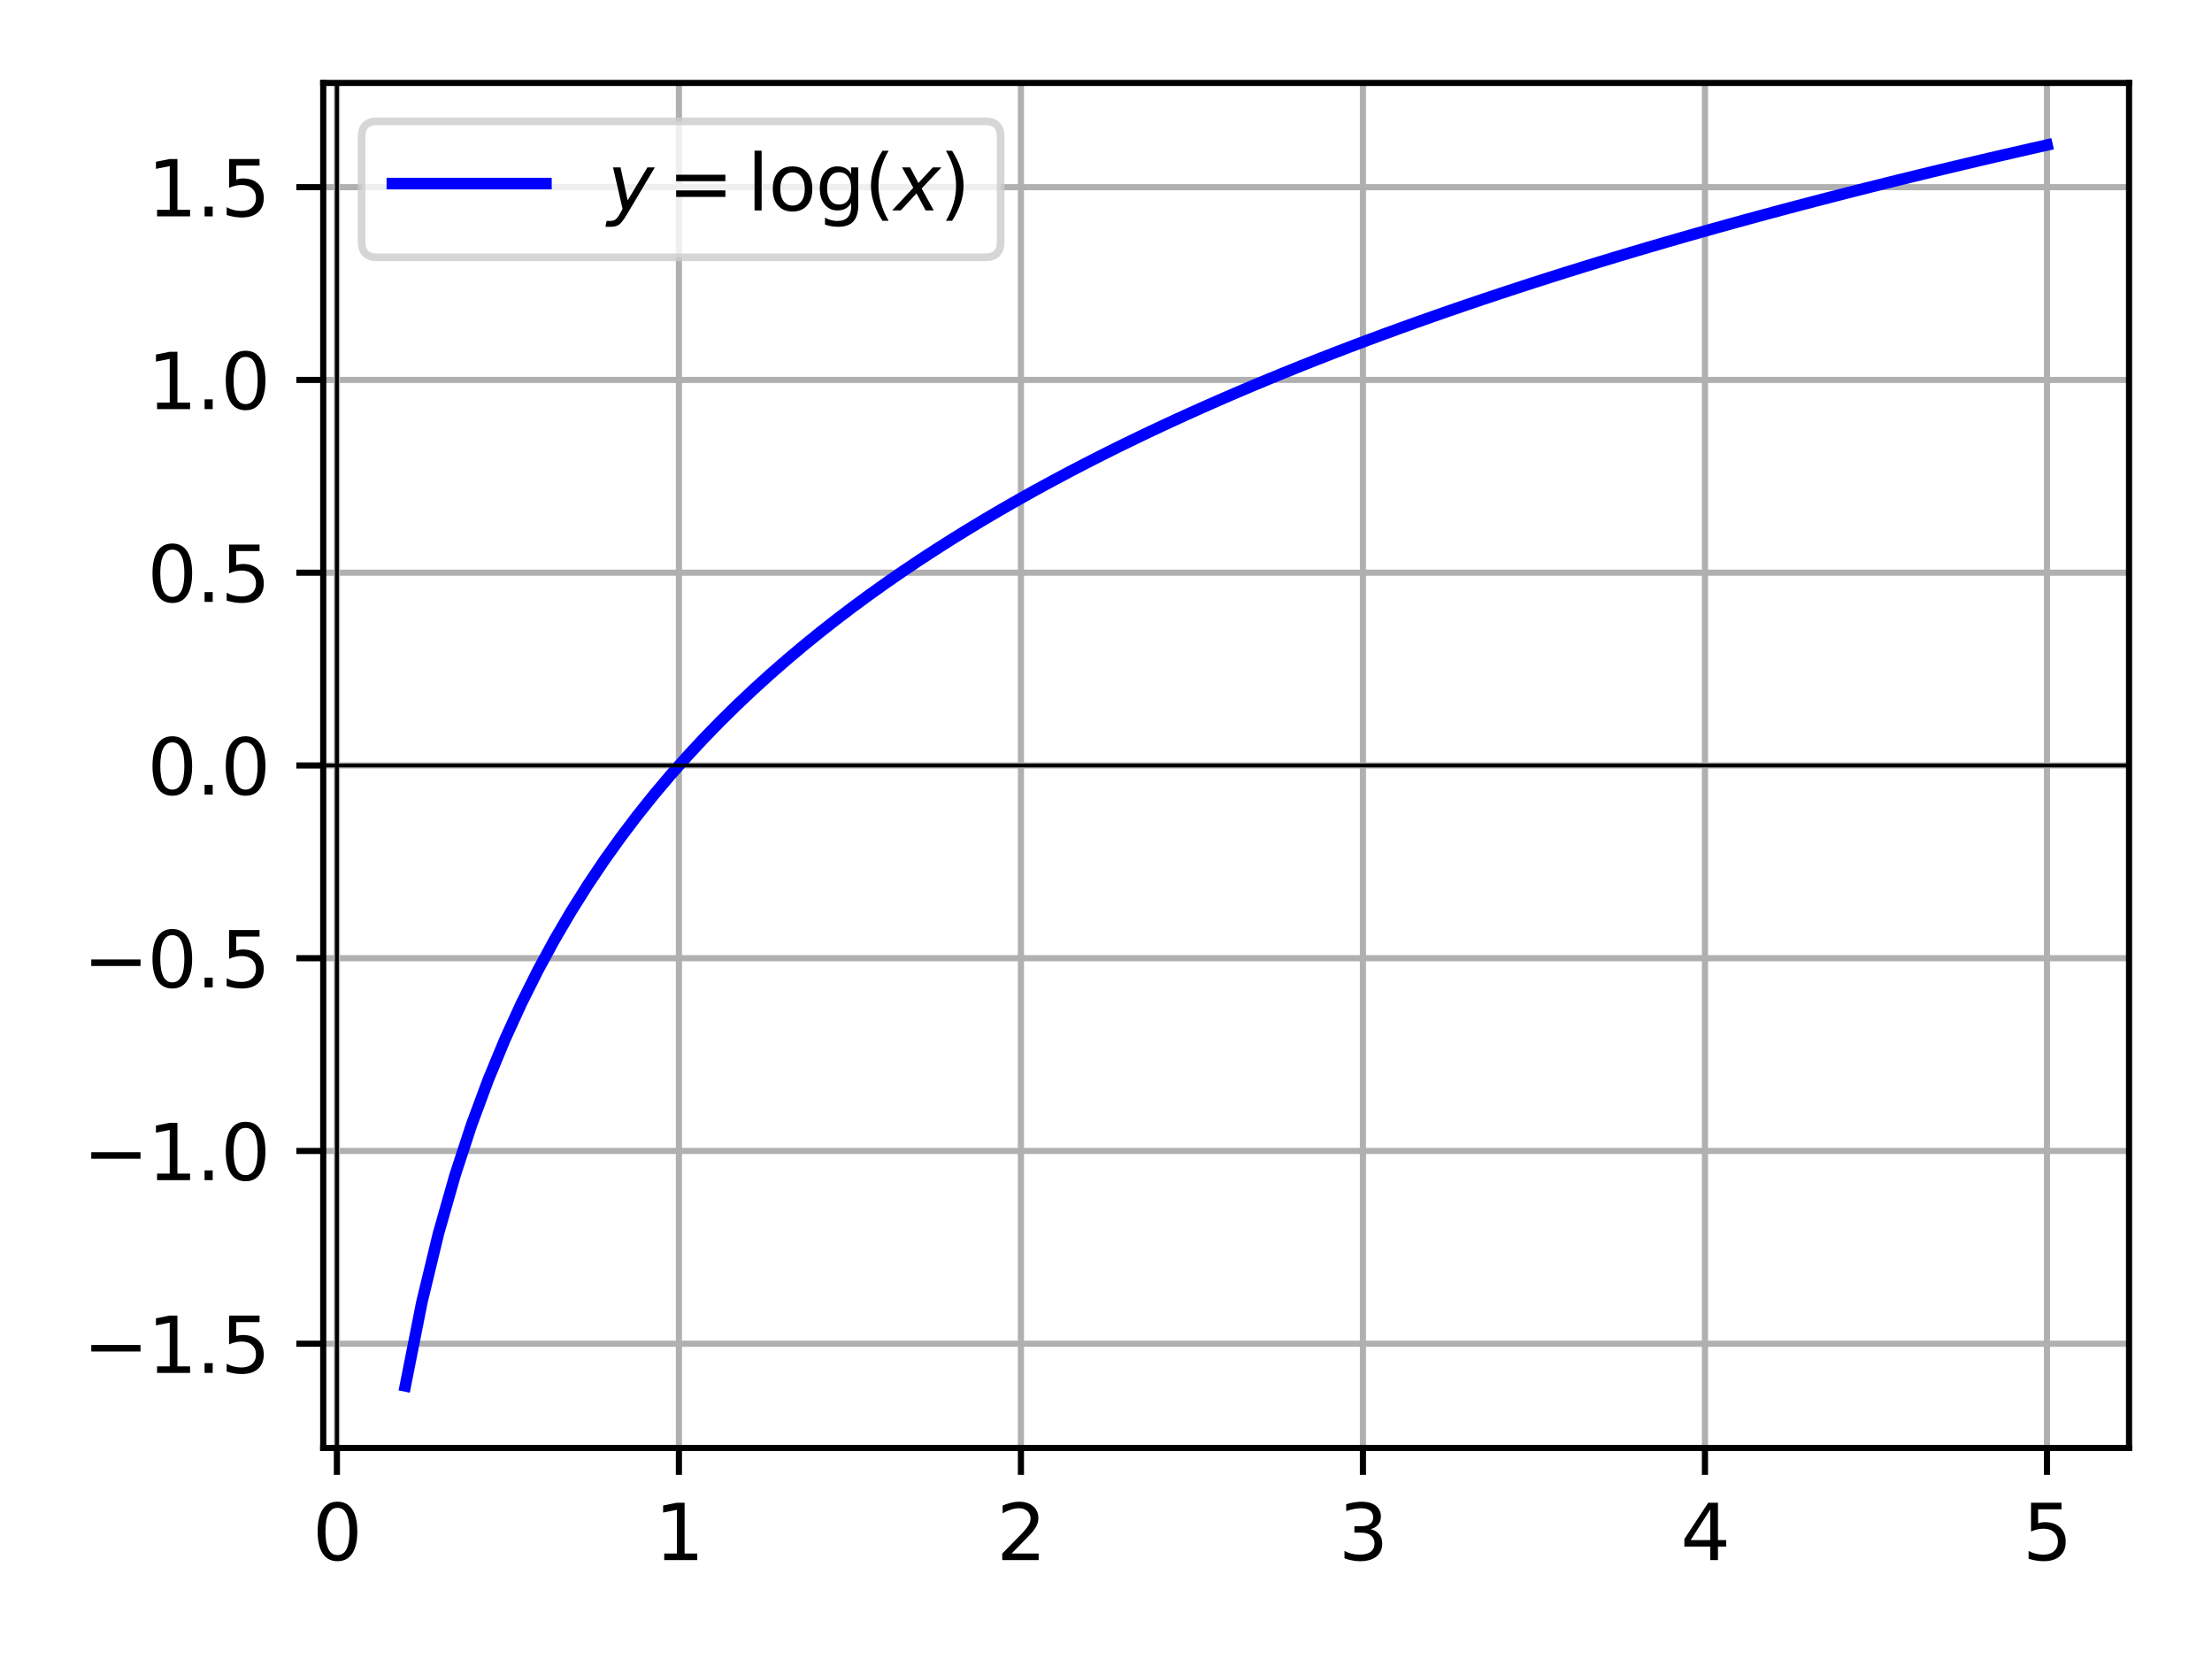 <svg xmlns="http://www.w3.org/2000/svg" xmlns:xlink="http://www.w3.org/1999/xlink" width="384" height="288" viewBox="0 0 288 216"><defs><style>*{stroke-linejoin:round;stroke-linecap:butt}</style></defs><g id="figure_1"><path id="patch_1" d="M0 216h288V0H0z" style="fill:#fff"/><g id="axes_1"><path id="patch_2" d="M42.083 188.522H277.2V10.8H42.083z" style="fill:#fff"/><g id="matplotlib.axis_1"><g id="xtick_1"><path id="line2d_1" d="M43.864 188.522V10.8" clip-path="url(#p66cf05f8d1)" style="fill:none;stroke:#b0b0b0;stroke-width:.8;stroke-linecap:square"/><g id="line2d_2"><defs><path id="m300b8e1ba9" d="M0 0v3.5" style="stroke:#000;stroke-width:.8"/></defs><use xlink:href="#m300b8e1ba9" x="43.864" y="188.522" style="stroke:#000;stroke-width:.8"/></g><g id="text_1" transform="matrix(.1 0 0 -.1 40.683 203.12)"><defs><path id="DejaVuSans-30" d="M2034 4250q-487 0-733-480-245-479-245-1442 0-959 245-1439 246-480 733-480 491 0 736 480 246 480 246 1439 0 963-246 1442-245 480-736 480zm0 500q785 0 1199-621 414-620 414-1801 0-1178-414-1799Q2819-91 2034-91q-784 0-1198 620-414 621-414 1799 0 1181 414 1801 414 621 1198 621z" transform="scale(.016)"/></defs><use xlink:href="#DejaVuSans-30"/></g></g><g id="xtick_2"><path id="line2d_3" d="M88.394 188.522V10.8" clip-path="url(#p66cf05f8d1)" style="fill:none;stroke:#b0b0b0;stroke-width:.8;stroke-linecap:square"/><use xlink:href="#m300b8e1ba9" id="line2d_4" x="88.394" y="188.522" style="stroke:#000;stroke-width:.8"/><g id="text_2" transform="matrix(.1 0 0 -.1 85.213 203.12)"><defs><path id="DejaVuSans-31" d="M794 531h1031v3560L703 3866v575l1116 225h631V531h1031V0H794v531z" transform="scale(.016)"/></defs><use xlink:href="#DejaVuSans-31"/></g></g><g id="xtick_3"><path id="line2d_5" d="M132.924 188.522V10.8" clip-path="url(#p66cf05f8d1)" style="fill:none;stroke:#b0b0b0;stroke-width:.8;stroke-linecap:square"/><use xlink:href="#m300b8e1ba9" id="line2d_6" x="132.924" y="188.522" style="stroke:#000;stroke-width:.8"/><g id="text_3" transform="matrix(.1 0 0 -.1 129.742 203.12)"><defs><path id="DejaVuSans-32" d="M1228 531h2203V0H469v531q359 372 979 998 621 627 780 809 303 340 423 576 121 236 121 464 0 372-261 606-261 235-680 235-297 0-627-103-329-103-704-313v638q381 153 712 231 332 78 607 78 725 0 1156-363 431-362 431-968 0-288-108-546-107-257-392-607-78-91-497-524-418-433-1181-1211z" transform="scale(.016)"/></defs><use xlink:href="#DejaVuSans-32"/></g></g><g id="xtick_4"><path id="line2d_7" d="M177.453 188.522V10.8" clip-path="url(#p66cf05f8d1)" style="fill:none;stroke:#b0b0b0;stroke-width:.8;stroke-linecap:square"/><use xlink:href="#m300b8e1ba9" id="line2d_8" x="177.453" y="188.522" style="stroke:#000;stroke-width:.8"/><g id="text_4" transform="matrix(.1 0 0 -.1 174.272 203.12)"><defs><path id="DejaVuSans-33" d="M2597 2516q453-97 707-404 255-306 255-756 0-690-475-1069Q2609-91 1734-91q-293 0-604 58T488 141v609q262-153 574-231 313-78 654-78 593 0 904 234t311 681q0 413-289 645-289 233-804 233h-544v519h569q465 0 712 186t247 536q0 359-255 551-254 193-729 193-260 0-557-57-297-56-653-174v562q360 100 674 150t592 50q719 0 1137-327 419-326 419-882 0-388-222-655t-631-370z" transform="scale(.016)"/></defs><use xlink:href="#DejaVuSans-33"/></g></g><g id="xtick_5"><path id="line2d_9" d="M221.983 188.522V10.8" clip-path="url(#p66cf05f8d1)" style="fill:none;stroke:#b0b0b0;stroke-width:.8;stroke-linecap:square"/><use xlink:href="#m300b8e1ba9" id="line2d_10" x="221.983" y="188.522" style="stroke:#000;stroke-width:.8"/><g id="text_5" transform="matrix(.1 0 0 -.1 218.802 203.12)"><defs><path id="DejaVuSans-34" d="M2419 4116 825 1625h1594v2491zm-166 550h794V1625h666v-525h-666V0h-628v1100H313v609l1940 2957z" transform="scale(.016)"/></defs><use xlink:href="#DejaVuSans-34"/></g></g><g id="xtick_6"><path id="line2d_11" d="M266.513 188.522V10.8" clip-path="url(#p66cf05f8d1)" style="fill:none;stroke:#b0b0b0;stroke-width:.8;stroke-linecap:square"/><use xlink:href="#m300b8e1ba9" id="line2d_12" x="266.513" y="188.522" style="stroke:#000;stroke-width:.8"/><g id="text_6" transform="matrix(.1 0 0 -.1 263.332 203.12)"><defs><path id="DejaVuSans-35" d="M691 4666h2478v-532H1269V2991q137 47 274 70 138 23 276 23 781 0 1237-428 457-428 457-1159 0-753-469-1171Q2575-91 1722-91q-294 0-599 50Q819 9 494 109v635q281-153 581-228t634-75q541 0 856 284 316 284 316 772 0 487-316 771-315 285-856 285-253 0-505-56-251-56-513-175v2344z" transform="scale(.016)"/></defs><use xlink:href="#DejaVuSans-35"/></g></g></g><g id="matplotlib.axis_2"><g id="ytick_1"><path id="line2d_13" d="M42.083 174.95H277.2" clip-path="url(#p66cf05f8d1)" style="fill:none;stroke:#b0b0b0;stroke-width:.8;stroke-linecap:square"/><g id="line2d_14"><defs><path id="m1a6d811711" d="M0 0h-3.5" style="stroke:#000;stroke-width:.8"/></defs><use xlink:href="#m1a6d811711" x="42.083" y="174.951" style="stroke:#000;stroke-width:.8"/></g><g id="text_7" transform="matrix(.1 0 0 -.1 10.8 178.75)"><defs><path id="DejaVuSans-2212" d="M678 2272h4006v-531H678v531z" transform="scale(.016)"/><path id="DejaVuSans-2e" d="M684 794h660V0H684v794z" transform="scale(.016)"/></defs><use xlink:href="#DejaVuSans-2212"/><use xlink:href="#DejaVuSans-31" x="83.789"/><use xlink:href="#DejaVuSans-2e" x="147.412"/><use xlink:href="#DejaVuSans-35" x="179.199"/></g></g><g id="ytick_2"><path id="line2d_15" d="M42.083 149.854H277.2" clip-path="url(#p66cf05f8d1)" style="fill:none;stroke:#b0b0b0;stroke-width:.8;stroke-linecap:square"/><use xlink:href="#m1a6d811711" id="line2d_16" x="42.083" y="149.854" style="stroke:#000;stroke-width:.8"/><g id="text_8" transform="matrix(.1 0 0 -.1 10.8 153.653)"><use xlink:href="#DejaVuSans-2212"/><use xlink:href="#DejaVuSans-31" x="83.789"/><use xlink:href="#DejaVuSans-2e" x="147.412"/><use xlink:href="#DejaVuSans-30" x="179.199"/></g></g><g id="ytick_3"><path id="line2d_17" d="M42.083 124.757H277.2" clip-path="url(#p66cf05f8d1)" style="fill:none;stroke:#b0b0b0;stroke-width:.8;stroke-linecap:square"/><use xlink:href="#m1a6d811711" id="line2d_18" x="42.083" y="124.757" style="stroke:#000;stroke-width:.8"/><g id="text_9" transform="matrix(.1 0 0 -.1 10.8 128.557)"><use xlink:href="#DejaVuSans-2212"/><use xlink:href="#DejaVuSans-30" x="83.789"/><use xlink:href="#DejaVuSans-2e" x="147.412"/><use xlink:href="#DejaVuSans-35" x="179.199"/></g></g><g id="ytick_4"><path id="line2d_19" d="M42.083 99.66H277.2" clip-path="url(#p66cf05f8d1)" style="fill:none;stroke:#b0b0b0;stroke-width:.8;stroke-linecap:square"/><use xlink:href="#m1a6d811711" id="line2d_20" x="42.083" y="99.661" style="stroke:#000;stroke-width:.8"/><g id="text_10" transform="matrix(.1 0 0 -.1 19.18 103.46)"><use xlink:href="#DejaVuSans-30"/><use xlink:href="#DejaVuSans-2e" x="63.623"/><use xlink:href="#DejaVuSans-30" x="95.41"/></g></g><g id="ytick_5"><path id="line2d_21" d="M42.083 74.564H277.2" clip-path="url(#p66cf05f8d1)" style="fill:none;stroke:#b0b0b0;stroke-width:.8;stroke-linecap:square"/><use xlink:href="#m1a6d811711" id="line2d_22" x="42.083" y="74.564" style="stroke:#000;stroke-width:.8"/><g id="text_11" transform="matrix(.1 0 0 -.1 19.18 78.364)"><use xlink:href="#DejaVuSans-30"/><use xlink:href="#DejaVuSans-2e" x="63.623"/><use xlink:href="#DejaVuSans-35" x="95.41"/></g></g><g id="ytick_6"><path id="line2d_23" d="M42.083 49.468H277.2" clip-path="url(#p66cf05f8d1)" style="fill:none;stroke:#b0b0b0;stroke-width:.8;stroke-linecap:square"/><use xlink:href="#m1a6d811711" id="line2d_24" x="42.083" y="49.468" style="stroke:#000;stroke-width:.8"/><g id="text_12" transform="matrix(.1 0 0 -.1 19.18 53.267)"><use xlink:href="#DejaVuSans-31"/><use xlink:href="#DejaVuSans-2e" x="63.623"/><use xlink:href="#DejaVuSans-30" x="95.41"/></g></g><g id="ytick_7"><path id="line2d_25" d="M42.083 24.371H277.2" clip-path="url(#p66cf05f8d1)" style="fill:none;stroke:#b0b0b0;stroke-width:.8;stroke-linecap:square"/><use xlink:href="#m1a6d811711" id="line2d_26" x="42.083" y="24.371" style="stroke:#000;stroke-width:.8"/><g id="text_13" transform="matrix(.1 0 0 -.1 19.18 28.17)"><use xlink:href="#DejaVuSans-31"/><use xlink:href="#DejaVuSans-2e" x="63.623"/><use xlink:href="#DejaVuSans-35" x="95.41"/></g></g></g><path id="line2d_27" d="m52.77 180.444 2.159-10.896 2.159-8.946 2.159-7.591 2.159-6.592 2.16-5.826 2.158-5.22 2.16-4.727 2.158-4.32 2.16-3.979 2.158-3.685 2.16-3.433 2.158-3.214 2.16-3.02 2.158-2.849 2.16-2.695 2.158-2.558 2.16-2.434 2.158-2.322 2.16-2.219 2.158-2.125 2.16-2.038 2.158-1.96 2.16-1.885 2.158-1.817 2.16-1.753 2.158-1.695 2.16-1.639 2.158-1.587 2.16-1.539 2.159-1.493 2.159-1.45 2.159-1.408 2.159-1.37 2.159-1.335 2.159-1.3 2.159-1.266 2.159-1.236 2.159-1.206 2.159-1.177 2.159-1.151 2.159-1.125 2.159-1.1 2.159-1.077 2.159-1.054 2.159-1.032 2.159-1.011 2.159-.992 2.159-.972 2.159-.954 2.159-.936 2.159-.919 2.159-.902 2.159-.887 2.159-.87 2.159-.857 2.159-.842 2.159-.828 2.16-.814 2.158-.802 2.16-.789 2.158-.776 2.16-.765 2.158-.754 2.16-.742 2.158-.731 2.16-.721 2.158-.71 2.16-.702 2.158-.69 2.16-.683 2.158-.672 2.16-.664 2.158-.655 2.16-.647 2.158-.638 2.16-.63 2.158-.623 2.16-.615 2.158-.607 2.16-.6 2.159-.594 2.159-.586 2.159-.58 2.159-.572 2.159-.566 2.159-.56 2.159-.554 2.159-.548 2.159-.542 2.159-.536 2.159-.53 2.159-.526 2.159-.519 2.159-.514 2.159-.51 2.159-.503 2.159-.499 2.159-.494 2.159-.489" clip-path="url(#p66cf05f8d1)" style="fill:none;stroke:#00f;stroke-width:1.5;stroke-linecap:square"/><path id="line2d_28" d="M42.083 99.66H277.2" clip-path="url(#p66cf05f8d1)" style="fill:none;stroke:#000;stroke-width:.5;stroke-linecap:square"/><path id="line2d_29" d="M43.864 188.522V10.8" clip-path="url(#p66cf05f8d1)" style="fill:none;stroke:#000;stroke-width:.5;stroke-linecap:square"/><path id="patch_3" d="M42.083 188.522V10.8" style="fill:none;stroke:#000;stroke-width:.8;stroke-linejoin:miter;stroke-linecap:square"/><path id="patch_4" d="M277.2 188.522V10.8" style="fill:none;stroke:#000;stroke-width:.8;stroke-linejoin:miter;stroke-linecap:square"/><path id="patch_5" d="M42.083 188.522H277.2" style="fill:none;stroke:#000;stroke-width:.8;stroke-linejoin:miter;stroke-linecap:square"/><path id="patch_6" d="M42.083 10.8H277.2" style="fill:none;stroke:#000;stroke-width:.8;stroke-linejoin:miter;stroke-linecap:square"/><g id="legend_1"><path id="patch_7" d="M49.083 33.5h79.2q2 0 2-2V17.8q0-2-2-2h-79.2q-2 0-2 2v13.7q0 2 2 2z" style="fill:#fff;opacity:.8;stroke:#ccc;stroke-linejoin:miter"/><path id="line2d_30" d="M51.083 23.9h20" style="fill:none;stroke:#00f;stroke-width:1.5;stroke-linecap:square"/><g id="text_14" transform="matrix(.1 0 0 -.1 79.083 27.4)"><defs><path id="DejaVuSans-Oblique-79" d="M1588-325q-400-672-652-839t-642-167h-453l96 481h332q240 0 409 131t378 513l178 334-775 3372h610l581-2681 1606 2681h603L1588-325z" transform="scale(.016)"/><path id="DejaVuSans-3d" d="M678 2906h4006v-525H678v525zm0-1275h4006v-531H678v531z" transform="scale(.016)"/><path id="DejaVuSans-6c" d="M603 4863h575V0H603v4863z" transform="scale(.016)"/><path id="DejaVuSans-6f" d="M1959 3097q-462 0-731-361t-269-989q0-628 267-989 268-361 733-361 460 0 728 362 269 363 269 988 0 622-269 986-268 364-728 364zm0 487q750 0 1178-488 429-487 429-1349 0-859-429-1349Q2709-91 1959-91q-753 0-1180 489-426 490-426 1349 0 862 426 1349 427 488 1180 488z" transform="scale(.016)"/><path id="DejaVuSans-67" d="M2906 1791q0 625-258 968-257 344-723 344-462 0-720-344-258-343-258-968 0-622 258-966t720-344q466 0 723 344 258 344 258 966zm575-1357q0-893-397-1329-396-436-1215-436-303 0-572 45t-522 139v559q253-137 500-202 247-66 503-66 566 0 847 295t281 892v285q-178-310-456-463T1784 0Q1141 0 747 490 353 981 353 1791q0 812 394 1302 394 491 1037 491 388 0 666-153t456-462v531h575V434z" transform="scale(.016)"/><path id="DejaVuSans-28" d="M1984 4856q-418-718-622-1422-203-703-203-1425 0-721 205-1429t620-1424h-500Q1016-109 783 600T550 2009q0 697 231 1403 232 707 703 1444h500z" transform="scale(.016)"/><path id="DejaVuSans-Oblique-78" d="M3841 3500 2234 1784 3219 0h-660l-740 1388L531 0h-697l1722 1844-915 1656h659l672-1266 1172 1266h697z" transform="scale(.016)"/><path id="DejaVuSans-29" d="M513 4856h500q468-737 701-1444 233-706 233-1403 0-700-233-1409T1013-844H513q415 716 620 1424t205 1429q0 722-205 1425-205 704-620 1422z" transform="scale(.016)"/></defs><use xlink:href="#DejaVuSans-Oblique-79" transform="translate(0 .016)"/><use xlink:href="#DejaVuSans-3d" transform="translate(78.662 .016)"/><use xlink:href="#DejaVuSans-6c" transform="translate(181.934 .016)"/><use xlink:href="#DejaVuSans-6f" transform="translate(209.717 .016)"/><use xlink:href="#DejaVuSans-67" transform="translate(270.898 .016)"/><use xlink:href="#DejaVuSans-28" transform="translate(334.375 .016)"/><use xlink:href="#DejaVuSans-Oblique-78" transform="translate(373.389 .016)"/><use xlink:href="#DejaVuSans-29" transform="translate(432.568 .016)"/></g></g></g></g><defs><clipPath id="p66cf05f8d1"><path d="M42.083 10.8H277.2v177.722H42.083z"/></clipPath></defs></svg>